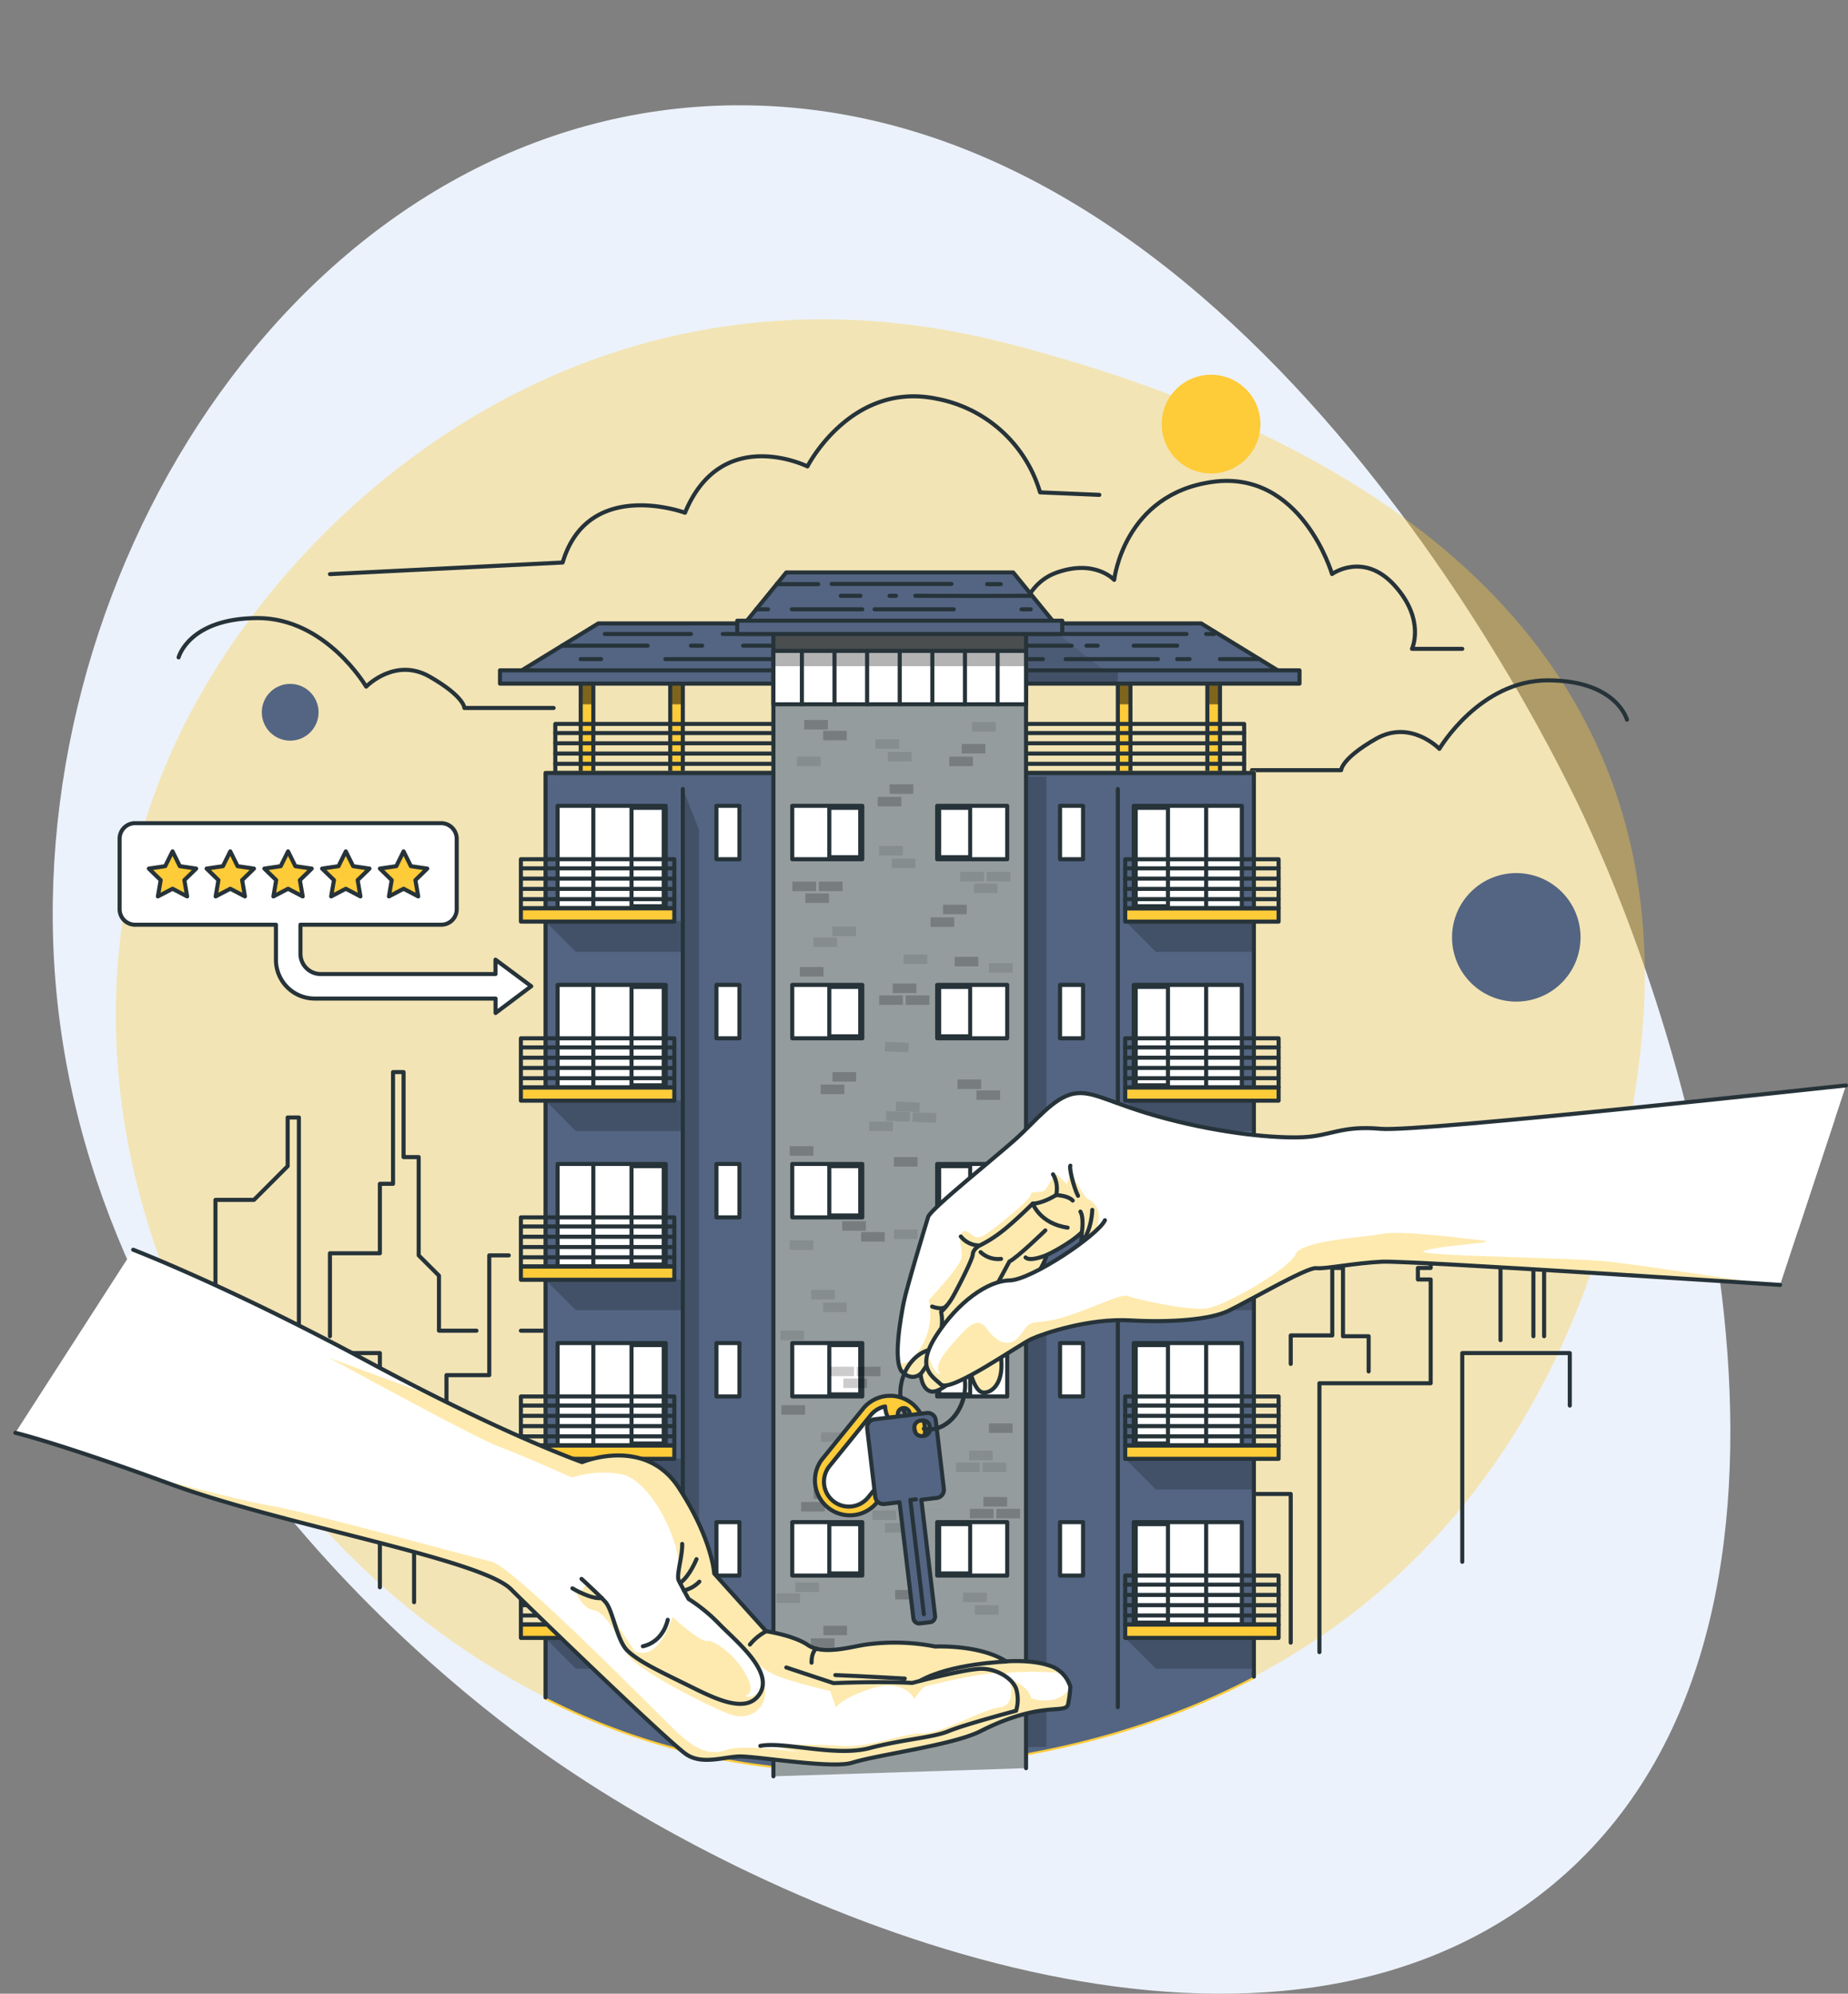 <svg id="Layer_6" data-name="Layer 6" xmlns="http://www.w3.org/2000/svg" xmlns:xlink="http://www.w3.org/1999/xlink" viewBox="0 0 590.47 636.91"><rect x="0" y="0" width="590.47" height="636.91" fill="#808080" stroke="none"/><defs><style>.cls-1,.cls-25,.cls-5{fill:none;}.cls-2{fill:#ecf2fb;}.cls-3{opacity:0.36;}.cls-11,.cls-19,.cls-24,.cls-4{fill:#fecb39;}.cls-16,.cls-19,.cls-25,.cls-26,.cls-5{stroke:#263339;stroke-linecap:round;stroke-linejoin:round;}.cls-11,.cls-16,.cls-19,.cls-26,.cls-5{stroke-width:1.3px;}.cls-6{clip-path:url(#clip-path);}.cls-10,.cls-12,.cls-21,.cls-7{fill:#010101;}.cls-10,.cls-12,.cls-21,.cls-24,.cls-7{isolation:isolate;}.cls-7{opacity:0.5;}.cls-8{clip-path:url(#clip-path-2);}.cls-26,.cls-9{fill:#536582;}.cls-10{opacity:0.1;}.cls-11{stroke:#fecb39;stroke-miterlimit:10;}.cls-12{opacity:0.2;}.cls-13{clip-path:url(#clip-path-3);}.cls-14{fill:#959c9e;}.cls-15{clip-path:url(#clip-path-4);}.cls-16,.cls-17{fill:#fff;}.cls-18{fill:#263339;}.cls-20{clip-path:url(#clip-path-5);}.cls-21{opacity:0.3;}.cls-22{clip-path:url(#clip-path-6);}.cls-23{clip-path:url(#clip-path-7);}.cls-24{opacity:0.4;}.cls-25{stroke-width:1.3px;}</style><clipPath id="clip-path"><polygon class="cls-1" points="389.81 207.93 389.81 248.09 385.77 248.09 385.77 214.15 361.2 214.15 361.2 248.09 357.17 248.09 357.17 214.15 218.18 214.15 218.18 248.09 214.15 248.09 214.15 214.15 189.58 214.15 189.58 248.09 185.55 248.09 185.55 207.93 389.81 207.93"/></clipPath><clipPath id="clip-path-2"><polygon class="cls-1" points="383.8 199.16 327.13 199.16 299.68 199.16 191.17 199.16 162.57 216.69 272.42 216.69 315.5 216.69 412.41 216.69 383.8 199.16"/></clipPath><clipPath id="clip-path-3"><rect class="cls-1" x="159.76" y="214.15" width="255.45" height="4.24"/></clipPath><clipPath id="clip-path-4"><polyline class="cls-1" points="247.12 567.46 247.12 199.16 327.84 199.16 327.84 564.86"/></clipPath><clipPath id="clip-path-5"><rect class="cls-1" x="247.12" y="207.93" width="80.72" height="17.06"/></clipPath><clipPath id="clip-path-6"><polygon class="cls-1" points="338.04 200.41 236.94 200.41 251.23 182.87 323.73 182.87 338.04 200.41"/></clipPath><clipPath id="clip-path-7"><rect class="cls-1" x="235.56" y="198.29" width="103.85" height="4.24"/></clipPath></defs><path class="cls-2" d="M235,33.64c-132.23.94-225,140.3-217.76,272.79,8.06,146.94,136.7,239.86,159,255.34,77.5,53.82,225,112.86,315.42,43.86,100.51-76.69,56.43-255,14.5-344.66C495.18,237.46,396.07,32.49,235,33.64Z"/><g id="freepik--background-simple--inject-71" class="cls-3"><path class="cls-4" d="M62.07,225.43c37.37-68.78,131.32-149,260.24-115.61S538.31,214,524,337.06,434.76,562.4,273.22,565.38-19.84,376.21,62.07,225.43Z"/></g><g id="freepik--Clouds--inject-71"><path class="cls-5" d="M57.07,210s3.25-12.48,25.17-12.55S117,219.35,117,219.35s9.19-9.55,20.3-3.18,11.08,10,11.08,10h28.51"/><path class="cls-5" d="M519.84,229.9s-3.26-12.5-25.17-12.56-34.76,21.88-34.76,21.88-9.19-9.55-20.3-3.18-11.08,10-11.08,10H400"/><path class="cls-5" d="M467.22,207.28H451.15s4.39-9.26-5.54-20.23-20-3.67-20-3.67-9.75-33.36-38.17-29.44S356,185.25,356,185.25s-6.07-6.73-18.45-2.31-14.26,21.36-11.19,28.52c0,0-14.09,2.73-15,14.76,0,0-.87-10.64-14.13-11s-16.57,16.14-16.57,16.14h-14.9"/><path class="cls-5" d="M105.43,183.41l74.34-3.71c8.17-27.33,39.1-15.9,39.1-15.9C230.57,135.44,258,149,258,149s13.89-27.32,41.32-21.61a42.66,42.66,0,0,1,33,29.9l18.93.8"/></g><g id="freepik--Buildings--inject-71"><polyline class="cls-5" points="68.84 461.77 68.84 383.31 81.15 383.31 91.91 372.54 91.91 356.99 95.5 356.99 95.5 426.87"/><polyline class="cls-5" points="84.47 473.18 84.47 432.25 121.38 432.25 121.38 507.06"/><polyline class="cls-5" points="105.42 426.87 105.42 400.37 121.38 400.37 121.38 378.18 125.58 378.18 125.58 342.49 128.95 342.49 128.95 369.64 133.78 369.64 133.78 401.04 140.26 407.52 140.26 425.1 152.24 425.1"/><polyline class="cls-5" points="132.31 511.83 132.31 462.89 142.66 462.89 142.66 439.3 156.33 439.3 156.33 401.04 162.57 401.04"/><polyline class="cls-5" points="437.31 438.11 437.31 426.87 429.11 426.87 429.11 405.05 425.69 405.05 425.69 426.61 412.41 426.61 412.41 435.72"/><polyline class="cls-5" points="479.44 428.13 479.44 400.54 463.29 384.39 457.13 384.39 457.13 405.05 453.04 405.05 453.04 408.74 457.13 408.74 457.13 441.89 421.58 441.89 421.58 497.38 421.58 527.78"/><polyline class="cls-5" points="467.22 498.93 467.22 432.25 501.58 432.25 501.58 449.02"/><polyline class="cls-5" points="489.95 426.87 489.95 378.18 493.37 378.18 493.37 426.87"/><polyline class="cls-5" points="412.41 524.75 412.41 477.26 378.1 477.26 378.1 415.13 350.27 387.29 350.27 358.3 344.35 358.3 344.35 479.82"/><polyline class="cls-5" points="353.97 538.46 353.97 486.26 317.46 486.26 317.46 450.49 312.7 450.49 312.7 399.29 308.32 399.29 308.32 350.56 302.48 350.56 302.48 292.06 297.34 292.06 297.34 348.33 290.57 355.1 290.57 383.31 278.25 383.31 278.25 450.44 253.45 450.44 253.45 493.19 236.94 493.19 236.94 538.46"/><polyline class="cls-5" points="166.44 425.1 185.78 425.1 185.78 471.92 201.13 471.92 201.13 510.31"/><polyline class="cls-5" points="188.8 440.96 201.13 440.96 201.13 396.74 259.9 396.74 259.9 441.89"/><line class="cls-5" x1="317.74" y1="432.25" x2="338.71" y2="432.25"/><polyline class="cls-5" points="394.25 473.18 394.25 390.83 389.81 390.83 389.81 474.27"/><polygon class="cls-4" points="389.81 207.93 389.81 248.09 385.77 248.09 385.77 214.15 361.2 214.15 361.2 248.09 357.17 248.09 357.17 214.15 218.18 214.15 218.18 248.09 214.15 248.09 214.15 214.15 189.58 214.15 189.58 248.09 185.55 248.09 185.55 207.93 389.81 207.93"/><g class="cls-6"><polygon class="cls-7" points="389.81 207.93 389.81 224.99 385.77 224.99 385.77 214.15 361.2 214.15 361.2 224.99 357.17 224.99 357.17 214.15 218.18 214.15 218.18 224.99 214.15 224.99 214.15 214.15 189.58 214.15 189.58 224.99 185.55 224.99 185.55 207.93 389.81 207.93"/></g><polygon class="cls-5" points="389.81 207.93 389.81 248.09 385.77 248.09 385.77 214.15 361.2 214.15 361.2 248.09 357.17 248.09 357.17 214.15 218.18 214.15 218.18 248.09 214.15 248.09 214.15 214.15 189.58 214.15 189.58 248.09 185.55 248.09 185.55 207.93 389.81 207.93"/><polygon class="cls-4" points="383.8 199.16 327.13 199.16 299.68 199.16 191.17 199.16 162.57 216.69 272.42 216.69 315.5 216.69 412.41 216.69 383.8 199.16"/><g class="cls-8"><polygon class="cls-9" points="383.8 199.16 327.13 199.16 299.68 199.16 191.17 199.16 162.57 216.69 272.42 216.69 315.5 216.69 412.41 216.69 383.8 199.16"/><polygon class="cls-10" points="333.81 199.16 248.12 199.16 248.12 216.69 355.96 216.69 333.81 199.16"/></g><polygon class="cls-5" points="383.8 199.16 327.13 199.16 299.68 199.16 191.17 199.16 162.57 216.69 272.42 216.69 315.5 216.69 412.41 216.69 383.8 199.16"/><line class="cls-5" x1="230.93" y1="202.53" x2="379.11" y2="202.53"/><line class="cls-5" x1="342.4" y1="206.26" x2="237.44" y2="206.26"/><line class="cls-5" x1="212.62" y1="210.57" x2="333.23" y2="210.57"/><line class="cls-5" x1="347.15" y1="206.26" x2="350.74" y2="206.26"/><line class="cls-5" x1="362.25" y1="206.26" x2="376.13" y2="206.26"/><line class="cls-5" x1="385.39" y1="202.53" x2="387.91" y2="202.53"/><line class="cls-5" x1="340.49" y1="210.57" x2="369.98" y2="210.57"/><line class="cls-5" x1="376.13" y1="210.57" x2="380.07" y2="210.57"/><line class="cls-5" x1="389.8" y1="210.57" x2="402.42" y2="210.57"/><line class="cls-5" x1="179.59" y1="206.26" x2="206.92" y2="206.26"/><line class="cls-5" x1="220.76" y1="206.26" x2="224.36" y2="206.26"/><line class="cls-5" x1="220.76" y1="202.53" x2="193.25" y2="202.53"/><line class="cls-5" x1="185.55" y1="210.57" x2="192.05" y2="210.57"/><path class="cls-11" d="M400.64,246.93V535.6c-34.46,18.14-76.67,28.84-127.42,29.81a210.71,210.71,0,0,1-98.9-23.14V246.93Z"/><path class="cls-9" d="M400.64,246.93V535.6c-34.46,18.14-76.67,28.84-127.42,29.81a210.71,210.71,0,0,1-98.9-23.14V246.93Z"/><rect class="cls-12" x="324.32" y="248.1" width="10.02" height="309.98"/><polygon class="cls-12" points="223.34 542.09 218.18 555.05 218.18 252.06 223.34 265.02 223.34 542.09"/><polyline class="cls-12" points="359.5 523.25 369.33 533.07 400.64 533.07 400.64 523.25 359.5 523.25"/><polyline class="cls-12" points="359.5 466 369.33 475.82 400.64 475.82 400.64 466 359.5 466"/><polyline class="cls-12" points="359.5 408.74 369.33 418.56 400.64 418.56 400.64 408.74 359.5 408.74"/><polyline class="cls-12" points="359.5 351.49 369.33 361.32 400.64 361.32 400.64 351.49 359.5 351.49"/><polyline class="cls-12" points="359.5 294.25 369.33 304.07 400.64 304.07 400.64 294.25 359.5 294.25"/><polyline class="cls-12" points="174.17 523.25 183.99 533.07 217.9 533.07 217.9 523.25 174.17 523.25"/><polyline class="cls-12" points="174.17 466 183.99 475.82 217.9 475.82 217.9 466 174.17 466"/><polyline class="cls-12" points="174.17 408.74 183.99 418.56 217.9 418.56 217.9 408.74 174.17 408.74"/><polyline class="cls-12" points="174.17 351.49 183.99 361.32 217.9 361.32 217.9 351.49 174.17 351.49"/><polyline class="cls-12" points="174.17 294.25 183.99 304.07 217.9 304.07 217.9 294.25 174.17 294.25"/><line class="cls-5" x1="177.43" y1="234.18" x2="397.53" y2="234.18"/><line class="cls-5" x1="177.43" y1="237.45" x2="397.53" y2="237.45"/><line class="cls-5" x1="177.43" y1="240.73" x2="397.53" y2="240.73"/><line class="cls-5" x1="177.43" y1="244.01" x2="397.53" y2="244.01"/><rect class="cls-5" x="177.43" y="231.26" width="220.1" height="15.67"/><rect class="cls-4" x="159.76" y="214.15" width="255.45" height="4.24"/><g class="cls-13"><rect class="cls-9" x="159.76" y="214.15" width="255.45" height="4.24"/><rect class="cls-12" x="248.12" y="214.15" width="109.05" height="4.24"/></g><rect class="cls-5" x="159.76" y="214.15" width="255.45" height="4.24"/><polyline class="cls-5" points="174.32 542.25 174.32 246.93 400.64 246.93 400.64 535.6"/><polyline class="cls-14" points="247.12 567.46 247.12 199.16 327.84 199.16 327.84 564.86"/><g class="cls-15"><rect class="cls-7" x="247.12" y="202.53" width="80.72" height="9.59"/></g><polyline class="cls-5" points="247.12 567.46 247.12 199.16 327.84 199.16 327.84 564.86"/><rect class="cls-16" x="253.14" y="257.43" width="22.38" height="17.06"/><rect class="cls-17" x="264.98" y="258.07" width="9.89" height="15.76"/><path class="cls-18" d="M274.22,258.72v14.47h-8.59V258.72h8.59m1.3-1.29H264.33v17.05h11.19Z"/><rect class="cls-16" x="178.16" y="257.43" width="34.55" height="32.73"/><line class="cls-5" x1="189.58" y1="257.43" x2="189.58" y2="290.15"/><path class="cls-18" d="M211.43,258.72v30.14h-9V258.72h9m1.3-1.29h-11.6v32.72h11.6Z"/><rect class="cls-19" x="166.44" y="290.15" width="49.02" height="4.26"/><line class="cls-5" x1="166.44" y1="277.4" x2="215.46" y2="277.4"/><line class="cls-5" x1="166.44" y1="280.68" x2="215.46" y2="280.68"/><line class="cls-5" x1="166.44" y1="283.96" x2="215.46" y2="283.96"/><line class="cls-5" x1="166.44" y1="287.24" x2="215.46" y2="287.24"/><rect class="cls-5" x="166.44" y="274.48" width="49.02" height="15.67"/><rect class="cls-16" x="228.9" y="257.43" width="7.36" height="17.06"/><rect class="cls-16" x="299.44" y="257.43" width="22.38" height="17.06"/><rect class="cls-17" x="300.09" y="258.07" width="9.89" height="15.76"/><path class="cls-18" d="M309.35,258.72v14.47h-8.62V258.72h8.6m1.3-1.29h-11.2v17.05h11.2Z"/><rect class="cls-16" x="362.25" y="257.43" width="34.55" height="32.73"/><line class="cls-5" x1="385.39" y1="257.43" x2="385.39" y2="290.15"/><path class="cls-18" d="M372.54,258.72v30.14h-9V258.72h9m1.3-1.29H362.25v32.72h11.59Z"/><rect class="cls-19" x="359.52" y="290.16" width="49.02" height="4.26"/><line class="cls-5" x1="408.52" y1="277.4" x2="359.5" y2="277.4"/><line class="cls-5" x1="408.52" y1="280.68" x2="359.5" y2="280.68"/><line class="cls-5" x1="408.52" y1="283.96" x2="359.5" y2="283.96"/><line class="cls-5" x1="408.52" y1="287.24" x2="359.5" y2="287.24"/><rect class="cls-5" x="359.52" y="274.5" width="49.02" height="15.67"/><rect class="cls-16" x="338.7" y="257.43" width="7.36" height="17.06"/><rect class="cls-16" x="253.14" y="314.63" width="22.38" height="17.06"/><rect class="cls-17" x="264.98" y="315.28" width="9.89" height="15.76"/><path class="cls-18" d="M274.22,315.93v14.48h-8.59V315.93h8.59m1.3-1.3H264.33V331.7h11.19Z"/><rect class="cls-16" x="178.16" y="314.63" width="34.55" height="32.73"/><line class="cls-5" x1="189.58" y1="314.63" x2="189.58" y2="347.36"/><path class="cls-18" d="M211.43,315.93v30.13h-9V315.93h9m1.3-1.3h-11.6v32.73h11.6Z"/><rect class="cls-19" x="166.44" y="347.36" width="49.02" height="4.26"/><line class="cls-5" x1="166.44" y1="334.61" x2="215.46" y2="334.61"/><line class="cls-5" x1="166.44" y1="337.89" x2="215.46" y2="337.89"/><line class="cls-5" x1="166.44" y1="341.16" x2="215.46" y2="341.16"/><line class="cls-5" x1="166.44" y1="344.44" x2="215.46" y2="344.44"/><rect class="cls-5" x="166.44" y="331.69" width="49.02" height="15.67"/><rect class="cls-16" x="228.9" y="314.63" width="7.36" height="17.06"/><rect class="cls-16" x="299.44" y="314.63" width="22.38" height="17.06"/><rect class="cls-17" x="300.09" y="315.28" width="9.89" height="15.76"/><path class="cls-18" d="M309.35,315.93v14.48h-8.62V315.93h8.6m1.3-1.3h-11.2V331.7h11.2Z"/><rect class="cls-16" x="362.25" y="314.63" width="34.55" height="32.73"/><line class="cls-5" x1="385.39" y1="314.63" x2="385.39" y2="347.36"/><path class="cls-18" d="M372.54,315.93v30.13h-9V315.93h9m1.3-1.3H362.25v32.73h11.59Z"/><rect class="cls-19" x="359.52" y="347.36" width="49.02" height="4.26"/><line class="cls-5" x1="408.52" y1="334.61" x2="359.5" y2="334.61"/><line class="cls-5" x1="408.52" y1="337.89" x2="359.5" y2="337.89"/><line class="cls-5" x1="408.52" y1="341.16" x2="359.5" y2="341.16"/><line class="cls-5" x1="408.52" y1="344.44" x2="359.5" y2="344.44"/><rect class="cls-5" x="359.52" y="331.69" width="49.02" height="15.67"/><rect class="cls-16" x="338.7" y="314.63" width="7.36" height="17.06"/><rect class="cls-16" x="253.14" y="371.84" width="22.38" height="17.06"/><rect class="cls-17" x="264.98" y="372.49" width="9.89" height="15.76"/><path class="cls-18" d="M274.22,373.18v14.46h-8.59V373.18h8.59m1.3-1.3H264.33v17.06h11.19Z"/><rect class="cls-16" x="178.16" y="371.84" width="34.55" height="32.73"/><line class="cls-5" x1="189.58" y1="371.84" x2="189.58" y2="404.57"/><path class="cls-18" d="M211.43,373.18v30.13h-9V373.18h9m1.3-1.3h-11.6v32.73h11.6Z"/><rect class="cls-19" x="166.44" y="404.57" width="49.02" height="4.26"/><line class="cls-5" x1="166.44" y1="391.81" x2="215.46" y2="391.81"/><line class="cls-5" x1="166.44" y1="395.09" x2="215.46" y2="395.09"/><line class="cls-5" x1="166.44" y1="398.37" x2="215.46" y2="398.37"/><line class="cls-5" x1="166.44" y1="401.65" x2="215.46" y2="401.65"/><rect class="cls-5" x="166.44" y="388.9" width="49.02" height="15.67"/><rect class="cls-16" x="228.9" y="371.84" width="7.36" height="17.06"/><rect class="cls-16" x="299.44" y="371.84" width="22.38" height="17.06"/><rect class="cls-17" x="300.09" y="372.49" width="9.89" height="15.76"/><path class="cls-18" d="M309.35,373.18v14.46h-8.62V373.18h8.6m1.3-1.3h-11.2v17.06h11.2Z"/><rect class="cls-16" x="362.25" y="371.84" width="34.55" height="32.73"/><line class="cls-5" x1="385.39" y1="371.84" x2="385.39" y2="404.57"/><path class="cls-18" d="M372.54,373.18v30.13h-9V373.18h9m1.3-1.3H362.25v32.73h11.59Z"/><rect class="cls-19" x="359.52" y="404.57" width="49.02" height="4.26"/><line class="cls-5" x1="408.52" y1="391.81" x2="359.5" y2="391.81"/><line class="cls-5" x1="408.52" y1="395.09" x2="359.5" y2="395.09"/><line class="cls-5" x1="408.52" y1="398.37" x2="359.5" y2="398.37"/><line class="cls-5" x1="408.52" y1="401.65" x2="359.5" y2="401.65"/><rect class="cls-5" x="359.52" y="388.9" width="49.02" height="15.67"/><rect class="cls-16" x="338.7" y="371.84" width="7.36" height="17.06"/><rect class="cls-16" x="253.14" y="429.05" width="22.38" height="17.06"/><rect class="cls-17" x="264.98" y="429.7" width="9.89" height="15.76"/><path class="cls-18" d="M274.22,430.35v14.46h-8.59V430.35h8.59m1.3-1.3H264.33v17.06h11.19Z"/><rect class="cls-16" x="178.16" y="429.05" width="34.55" height="32.73"/><line class="cls-5" x1="189.58" y1="429.05" x2="189.58" y2="461.78"/><path class="cls-18" d="M211.43,430.35v30.13h-9V430.35h9m1.3-1.3h-11.6v32.73h11.6Z"/><rect class="cls-19" x="166.44" y="461.78" width="49.02" height="4.26"/><line class="cls-5" x1="166.44" y1="449.02" x2="215.46" y2="449.02"/><line class="cls-5" x1="166.44" y1="452.3" x2="215.46" y2="452.3"/><line class="cls-5" x1="166.44" y1="455.58" x2="215.46" y2="455.58"/><line class="cls-5" x1="166.44" y1="458.86" x2="215.46" y2="458.86"/><rect class="cls-5" x="166.44" y="446.11" width="49.02" height="15.67"/><rect class="cls-16" x="228.9" y="429.05" width="7.36" height="17.06"/><rect class="cls-16" x="299.44" y="429.05" width="22.38" height="17.06"/><rect class="cls-17" x="300.09" y="429.7" width="9.89" height="15.76"/><path class="cls-18" d="M309.35,430.35v14.46h-8.62V430.35h8.6m1.3-1.3h-11.2v17.06h11.2Z"/><rect class="cls-16" x="362.25" y="429.05" width="34.55" height="32.73"/><line class="cls-5" x1="385.39" y1="429.05" x2="385.39" y2="461.78"/><path class="cls-18" d="M372.54,430.35v30.13h-9V430.35h9m1.3-1.3H362.25v32.73h11.59Z"/><rect class="cls-19" x="359.52" y="461.78" width="49.02" height="4.26"/><line class="cls-5" x1="408.52" y1="449.02" x2="359.5" y2="449.02"/><line class="cls-5" x1="408.52" y1="452.3" x2="359.5" y2="452.3"/><line class="cls-5" x1="408.52" y1="455.58" x2="359.5" y2="455.58"/><line class="cls-5" x1="408.52" y1="458.86" x2="359.5" y2="458.86"/><rect class="cls-5" x="359.52" y="446.11" width="49.02" height="15.67"/><rect class="cls-16" x="338.7" y="429.05" width="7.36" height="17.06"/><rect class="cls-16" x="253.14" y="486.26" width="22.38" height="17.06"/><rect class="cls-17" x="264.98" y="486.91" width="9.89" height="15.76"/><path class="cls-18" d="M274.22,487.55V502h-8.59V487.55h8.59m1.3-1.29H264.33v17.05h11.19Z"/><rect class="cls-16" x="178.16" y="486.26" width="34.55" height="32.73"/><line class="cls-5" x1="189.58" y1="486.26" x2="189.58" y2="518.98"/><path class="cls-18" d="M211.43,487.55v30.14h-9V487.55h9m1.3-1.29h-11.6V519h11.6Z"/><rect class="cls-19" x="166.44" y="518.98" width="49.02" height="4.26"/><line class="cls-5" x1="166.44" y1="506.23" x2="215.46" y2="506.23"/><line class="cls-5" x1="166.44" y1="509.51" x2="215.46" y2="509.51"/><line class="cls-5" x1="166.44" y1="512.79" x2="215.46" y2="512.79"/><line class="cls-5" x1="166.44" y1="516.07" x2="215.46" y2="516.07"/><rect class="cls-5" x="166.44" y="503.31" width="49.02" height="15.67"/><rect class="cls-16" x="228.9" y="486.26" width="7.36" height="17.06"/><rect class="cls-16" x="299.44" y="486.26" width="22.38" height="17.06"/><rect class="cls-17" x="300.09" y="486.91" width="9.89" height="15.76"/><path class="cls-18" d="M309.35,487.55V502h-8.62V487.55h8.6m1.3-1.29h-11.2v17.05h11.2Z"/><rect class="cls-16" x="362.25" y="486.26" width="34.55" height="32.73"/><line class="cls-5" x1="385.39" y1="486.26" x2="385.39" y2="518.98"/><path class="cls-18" d="M372.54,487.55v30.14h-9V487.55h9m1.3-1.29H362.25V519h11.59Z"/><rect class="cls-19" x="359.52" y="518.98" width="49.02" height="4.26"/><line class="cls-5" x1="408.52" y1="506.23" x2="359.5" y2="506.23"/><line class="cls-5" x1="408.52" y1="509.51" x2="359.5" y2="509.51"/><line class="cls-5" x1="408.52" y1="512.79" x2="359.5" y2="512.79"/><line class="cls-5" x1="408.52" y1="516.07" x2="359.5" y2="516.07"/><rect class="cls-5" x="359.52" y="503.31" width="49.02" height="15.67"/><rect class="cls-16" x="338.7" y="486.26" width="7.36" height="17.06"/><rect class="cls-17" x="247.12" y="207.93" width="80.72" height="17.06"/><g class="cls-20"><rect class="cls-21" x="247.12" y="207.93" width="80.73" height="4.89"/></g><rect class="cls-5" x="247.12" y="207.93" width="80.72" height="17.06"/><line class="cls-5" x1="256.22" y1="207.93" x2="256.22" y2="224.99"/><line class="cls-5" x1="266.64" y1="207.93" x2="266.64" y2="224.99"/><line class="cls-5" x1="277.06" y1="207.93" x2="277.06" y2="224.99"/><line class="cls-5" x1="287.48" y1="207.93" x2="287.48" y2="224.99"/><line class="cls-5" x1="297.9" y1="207.93" x2="297.9" y2="224.99"/><line class="cls-5" x1="308.32" y1="207.93" x2="308.32" y2="224.99"/><line class="cls-5" x1="318.76" y1="207.93" x2="318.76" y2="224.99"/><polygon class="cls-4" points="338.04 200.41 236.94 200.41 251.23 182.87 323.73 182.87 338.04 200.41"/><g class="cls-22"><polygon class="cls-9" points="338.04 200.41 236.94 200.41 251.23 182.87 323.73 182.87 338.04 200.41"/></g><polygon class="cls-5" points="338.04 200.41 236.94 200.41 251.23 182.87 323.73 182.87 338.04 200.41"/><rect class="cls-4" x="235.56" y="198.29" width="103.85" height="4.24"/><g class="cls-23"><rect class="cls-9" x="235.56" y="198.29" width="103.85" height="4.24"/></g><rect class="cls-5" x="235.56" y="198.29" width="103.85" height="4.24"/><rect class="cls-12" x="256.96" y="230" width="7.56" height="3.03"/><rect class="cls-12" x="263.01" y="233.46" width="7.56" height="3.03"/><rect class="cls-12" x="284.25" y="250.56" width="7.56" height="3.03"/><rect class="cls-12" x="280.47" y="254.56" width="7.56" height="3.03"/><rect class="cls-12" x="253.19" y="281.65" width="7.56" height="3.03"/><rect class="cls-12" x="257.32" y="285.42" width="7.56" height="3.03"/><rect class="cls-12" x="301.32" y="289.02" width="7.56" height="3.03"/><rect class="cls-12" x="297.33" y="293.07" width="7.56" height="3.03"/><rect class="cls-12" x="255.57" y="308.93" width="7.56" height="3.03"/><rect class="cls-12" x="261.65" y="281.65" width="7.56" height="3.03"/><rect class="cls-12" x="285.62" y="369.64" width="7.56" height="3.03"/><rect class="cls-12" x="252.35" y="366.17" width="7.56" height="3.03"/><rect class="cls-12" x="262.22" y="346.49" width="7.56" height="3.03"/><rect class="cls-12" x="265.99" y="342.49" width="7.56" height="3.03"/><rect class="cls-12" x="289.39" y="317.99" width="7.56" height="3.03"/><rect class="cls-12" x="285.25" y="314.21" width="7.56" height="3.03"/><rect class="cls-12" x="303.29" y="241.72" width="7.56" height="3.03"/><rect class="cls-12" x="307.29" y="237.67" width="7.56" height="3.03"/><rect class="cls-12" x="305.03" y="305.67" width="7.56" height="3.03"/><rect class="cls-12" x="280.92" y="317.99" width="7.56" height="3.03"/><rect class="cls-12" x="312" y="348.33" width="7.56" height="3.03"/><rect class="cls-12" x="305.95" y="344.86" width="7.56" height="3.03"/><rect class="cls-12" x="286.02" y="507.93" width="7.56" height="3.03"/><rect class="cls-12" x="304.05" y="532.42" width="7.56" height="3.03"/><rect class="cls-12" x="318.37" y="482.01" width="7.56" height="3.03"/><rect class="cls-12" x="314.23" y="478.23" width="7.56" height="3.03"/><rect class="cls-12" x="255.97" y="479.82" width="7.56" height="3.03"/><rect class="cls-12" x="259.97" y="475.77" width="7.56" height="3.03"/><rect class="cls-12" x="315.98" y="454.72" width="7.56" height="3.03"/><rect class="cls-12" x="309.9" y="482.01" width="7.56" height="3.03"/><path class="cls-12" d="M281.55,482.2c7.34-.08,14.91-.08,22,0"/><rect class="cls-12" x="269.1" y="390.13" width="7.56" height="3.03"/><rect class="cls-12" x="275.14" y="393.6" width="7.56" height="3.03"/><rect class="cls-12" x="292.5" y="413.28" width="7.56" height="3.03"/><rect class="cls-12" x="288.71" y="457.46" width="7.56" height="3.03"/><rect class="cls-12" x="265.32" y="436.61" width="7.56" height="3.03"/><rect class="cls-12" x="269.47" y="440.38" width="7.56" height="3.03"/><rect class="cls-12" x="263.08" y="519.35" width="7.56" height="3.03"/><rect class="cls-12" x="259.09" y="523.39" width="7.56" height="3.03"/><rect class="cls-12" x="249.68" y="448.91" width="7.56" height="3.03"/><rect class="cls-12" x="273.78" y="436.61" width="7.56" height="3.03"/><rect class="cls-10" x="248.07" y="509.02" width="7.56" height="3.03"/><rect class="cls-10" x="254.13" y="505.54" width="7.56" height="3.03"/><rect class="cls-10" x="311.52" y="512.8" width="7.56" height="3.03"/><rect class="cls-10" x="307.74" y="508.8" width="7.56" height="3.03"/><rect class="cls-10" x="305.5" y="467.22" width="7.56" height="3.03"/><rect class="cls-10" x="309.64" y="463.46" width="7.56" height="3.03"/><rect class="cls-10" x="282.76" y="486.57" width="7.56" height="3.03"/><rect class="cls-10" x="278.77" y="482.52" width="7.56" height="3.03"/><rect class="cls-10" x="287.7" y="524.75" width="7.56" height="3.03"/><rect class="cls-10" x="313.96" y="467.22" width="7.56" height="3.03"/><rect class="cls-10" x="285.62" y="392.79" width="7.56" height="3.03"/><rect class="cls-10" x="252.35" y="396.26" width="7.56" height="3.03"/><rect class="cls-10" x="259.21" y="412.08" width="7.56" height="3.03"/><rect class="cls-10" x="262.99" y="416.1" width="7.56" height="3.03"/><rect class="cls-10" x="270.83" y="457.6" width="7.56" height="3.03"/><rect class="cls-10" x="266.69" y="461.37" width="7.56" height="3.03"/><rect class="cls-10" x="249.36" y="425.1" width="7.56" height="3.03"/><rect class="cls-10" x="262.36" y="457.6" width="7.56" height="3.03"/><rect class="cls-10" x="312" y="414.09" width="7.56" height="3.03"/><rect class="cls-10" x="305.95" y="417.57" width="7.56" height="3.03"/><rect class="cls-10" x="254.67" y="241.72" width="7.56" height="3.03"/><rect class="cls-10" x="310.6" y="230.66" width="7.56" height="3.03"/><rect class="cls-10" x="315.29" y="278.53" width="7.56" height="3.03"/><rect class="cls-10" x="311.15" y="282.3" width="7.56" height="3.03"/><rect class="cls-10" x="279.73" y="236.16" width="7.56" height="3.03"/><rect class="cls-10" x="283.72" y="240.2" width="7.56" height="3.03"/><rect class="cls-10" x="315.98" y="307.69" width="7.56" height="3.03"/><rect class="cls-10" x="306.83" y="278.53" width="7.56" height="3.03"/><rect class="cls-10" x="259.9" y="299.5" width="7.56" height="3.03"/><rect class="cls-10" x="265.94" y="296.02" width="7.56" height="3.03"/><rect class="cls-10" x="277.75" y="358.3" width="7.56" height="3.03"/><rect class="cls-10" x="288.71" y="304.95" width="7.56" height="3.03"/><rect class="cls-10" x="285.39" y="352.87" width="3.03" height="7.56" transform="translate(-81.63 628.11) rotate(-87.56)"/><rect class="cls-10" x="288.53" y="349.82" width="3.04" height="7.56" transform="translate(-74.86 629.29) rotate(-87.71)"/><rect class="cls-10" x="284.92" y="274.3" width="7.56" height="3.03"/><rect class="cls-10" x="280.92" y="270.26" width="7.56" height="3.03"/><rect class="cls-10" x="285.02" y="330.73" width="3.03" height="7.56" transform="translate(-59.86 606.54) rotate(-87.56)"/><rect class="cls-10" x="293.84" y="353.22" width="3.03" height="7.56" transform="translate(-73.89 636.89) rotate(-87.56)"/><line class="cls-5" x1="218.18" y1="252.06" x2="218.18" y2="545.38"/><line class="cls-5" x1="357.17" y1="252.06" x2="357.17" y2="545.38"/><path class="cls-5" d="M315.42,186.61h4.35"/><path class="cls-5" d="M265.73,186.55H304"/><path class="cls-5" d="M248.19,186.61h13.25"/><line class="cls-5" x1="274.94" y1="190.34" x2="268.65" y2="190.34"/><path class="cls-5" d="M329.32,190.34q-18.44.07-36.86,0"/><line class="cls-5" x1="326.39" y1="194.65" x2="329.32" y2="194.65"/><line class="cls-5" x1="279.46" y1="194.65" x2="304.73" y2="194.65"/><line class="cls-5" x1="253.01" y1="194.65" x2="275.51" y2="194.65"/><line class="cls-5" x1="241.63" y1="194.65" x2="245.39" y2="194.65"/><line class="cls-5" x1="284.22" y1="190.34" x2="286.28" y2="190.34"/></g><g id="freepik--Stars--inject-71"><path class="cls-16" d="M169.74,315.06l-11.42-8.49v4.6H102.43A6.48,6.48,0,0,1,96,304.69v-9.28h45a4.94,4.94,0,0,0,4.93-5V267.92a5,5,0,0,0-4.93-4.95H43.16a4.94,4.94,0,0,0-4.94,4.94h0v22.5a4.94,4.94,0,0,0,4.89,5H88.17v11.21A12.37,12.37,0,0,0,100.53,319h57.81v4.61Z"/><polygon class="cls-19" points="55.13 271.98 57.46 276.71 62.68 277.48 58.91 281.16 59.8 286.37 55.13 283.92 50.45 286.37 51.34 281.16 47.56 277.48 52.78 276.71 55.13 271.98"/><polygon class="cls-19" points="73.58 271.98 75.91 276.71 81.15 277.48 77.37 281.16 78.26 286.37 73.58 283.92 68.9 286.37 69.8 281.16 66.01 277.48 71.23 276.71 73.58 271.98"/><polygon class="cls-19" points="92.04 271.98 94.37 276.71 99.61 277.48 95.82 281.16 96.72 286.37 92.04 283.92 87.36 286.37 88.25 281.16 84.47 277.48 89.69 276.71 92.04 271.98"/><polygon class="cls-19" points="110.49 271.98 112.84 276.71 118.06 277.48 114.28 281.16 115.17 286.37 110.49 283.92 105.81 286.37 106.71 281.16 102.92 277.48 108.16 276.71 110.49 271.98"/><polygon class="cls-19" points="128.95 271.98 131.29 276.71 136.52 277.48 132.73 281.16 133.63 286.37 128.95 283.92 124.27 286.37 125.16 281.16 121.38 277.48 126.62 276.71 128.95 271.98"/></g><g id="freepik--hand-2--inject-71"><path class="cls-17" d="M589.82,346.75l-15.2,46S458,393,433.29,396.36s-54.64,17.29-54.64,17.29C368.41,419,338.2,416.3,342,409.44a29.35,29.35,0,0,0,2.82-8,39.89,39.89,0,0,0,.88-7.78c-4,3.82-11.16,7.24-11.16,7.24-1.79,5.44-8,13.35-8,13.35l-7,17c2.25,11.93-4,14.38-6,13.41s-3.21-5.46-3.21-5.46l-3.3-.61s-6.42,6.63-9.52,5.92-3.33-5.63-3.33-5.63-2.57,2.46-5.79-.55A5.89,5.89,0,0,1,287,435c-.8-5.55,1-15.41,1.75-19,.88-4.54,7-24.87,7.81-27.32s21.35-18.89,27.78-24.66,12.3-13.45,18.72-14.65,11.63,3.23,29.69,8,34.48,6.26,43.49,5.9,12.29-3.78,24.92-2.68S588.91,346.77,589.82,346.75Z"/><path class="cls-24" d="M350,393.26a62.86,62.86,0,0,1-5.19,8.19,40,40,0,0,0,.88-7.78c-4,3.81-11.16,7.23-11.16,7.23-1.79,5.44-8,13.36-8,13.36l-7,17c2.26,11.92-4,14.37-6,13.4s-3.21-5.45-3.21-5.45l-3.31-.62s-6.42,6.63-9.51,5.92-3.33-5.63-3.33-5.63-2.58,2.47-5.8-.55A5.94,5.94,0,0,1,287,435c1.16,1.06,3,1,5.83-2.53a20.24,20.24,0,0,0,3.9-17.14s9.66-10.24,10.39-13.24-1.47-6.86.34-8.47,3.43,2.88,6.39,1.34,15.27-11.58,15.41-13.13,2.51-.67,4.12-1.37,3.1-6.17,4.55-5a35.66,35.66,0,0,1,2.92,2.79,14.54,14.54,0,0,0,1.22-3.69c-.12-.72,4,7.74,5.75,8.6S352.85,387,350,393.26Z"/><path class="cls-5" d="M589.82,346.75c-.91,0-136,15-148.64,13.86s-15.92,2.29-24.93,2.68-25.42-1.14-43.49-5.9-23.24-9.19-29.68-8-12.31,8.92-18.72,14.65-27,22.21-27.78,24.66-6.93,22.78-7.82,27.32-3.63,19.28-.42,22.32,5.8.55,5.8.55.25,4.91,3.33,5.63,9.51-5.92,9.51-5.92l3.31.61s1.17,4.48,3.21,5.46,8.29-1.48,6-13.41l7-17s6.23-7.91,8-13.35c0,0,7.16-3.38,11.15-7.24,0,0,.08,8.89-3.7,15.74s26.44,9.6,36.68,4.22"/><path class="cls-5" d="M294.12,439s8.58-10.82,6.57-19.89a22,22,0,0,0,3.89-5.05c1.71-3.06,6.18-11.78,6.24-13.35s2-2.72,2-2.72a40.9,40.9,0,0,0,7.14-4.47c3.94-3,10-9,10-9s2.92.06,7.47-2.75c0,0,3.81.13,5.32,1.76"/><path class="cls-5" d="M349,386.5s-.1,6.49-3.43,10.4"/><path class="cls-5" d="M345.68,393.69s.71-4.66-.46-6.64"/><path class="cls-5" d="M330,384.51s2.27,6.4,11.12,7.67"/><path class="cls-5" d="M334,393.06s-8.7,8.49-11.48,9.94L319,409.53"/><path class="cls-5" d="M313.32,400a8.14,8.14,0,0,0,6.53,2.16"/><path class="cls-5" d="M334.54,400.89s-5.37,2.32-6.85.81"/><path class="cls-5" d="M336.46,375.14a9.1,9.1,0,0,1,1,6.67"/><path class="cls-5" d="M342,372.38c-.44.53.94,6.65,2.45,9.64"/><path class="cls-5" d="M307,395a7.62,7.62,0,0,0,5.88,2.87"/><path class="cls-5" d="M297.83,417.38s3.36,1.39,4.58-.22"/><ellipse class="cls-25" cx="298.02" cy="443.78" rx="12.95" ry="10.21" transform="translate(-200.65 636.35) rotate(-77.23)"/><path class="cls-19" d="M295.51,455.91a11.15,11.15,0,0,0-19.77-5.86l-13.2,16.29a11.16,11.16,0,0,0,17.35,14l13.19-16.28A11.13,11.13,0,0,0,295.51,455.91Zm-7.94-2.75a1.89,1.89,0,1,1,2.67-.26,1.89,1.89,0,0,1-2.67.26Z"/><path class="cls-16" d="M290.58,462.07l-13.19,16.28a7.94,7.94,0,0,1-12.34-10l13.19-16.3a7.81,7.81,0,0,1,4.57-2.75,8.12,8.12,0,0,0,8.41,7.83,7.1,7.1,0,0,0,1.13-.12A7.94,7.94,0,0,1,290.58,462.07Z"/><path class="cls-4" d="M277.51,458.26l2.92-3.61,1.08.86-1,1.23,6.36,5.17-1,1.16-6.36-5.17-1,1.22Z"/><path class="cls-26" d="M296,451.41l-16.58,2a2.59,2.59,0,0,0-2.34,2.82s0,.07,0,.11l2.58,21.79a2.59,2.59,0,0,0,2.81,2.34h.12l4.83-.57L291.85,517a1.84,1.84,0,0,0,2,1.62h0l3.31-.39a1.84,1.84,0,0,0,1.62-2h0l-4.39-37.12,4.84-.57a2.59,2.59,0,0,0,2.35-2.82s0-.07,0-.11L299,453.75a2.6,2.6,0,0,0-2.79-2.37Zm1.14,4.81a2.22,2.22,0,0,1-1.93,2.47h0l-.52.06a2.22,2.22,0,0,1-2.46-1.94l-.06-.51a2.23,2.23,0,0,1,1.93-2.48l.53-.05a2.21,2.21,0,0,1,2.45,2h0Z"/><polyline class="cls-5" points="295.19 515.67 290.88 479.18 292.65 478.97"/><path class="cls-5" d="M308,446.06c-1.58,7-7.33,11.61-12.82,10.35"/><path class="cls-17" d="M586.31,357.38l-17.54,53.1-4.53-.3h0c-21.82-1.42-114.71-7.46-122.55-7.12-8.89.38-18.31,2.41-21.16,2.06s-22.37,11-28.07,13.69-17.86,3.76-31.2,3-27.65,4.16-31.54,5.89-26,17.36-29,14.59c-2.35-2.21-6.08-4.31-4.23-10.21a23.58,23.58,0,0,1,2.84-5.65C306.11,416,315.61,409.14,322.6,409s28.34-14.5,30.51-19.23Z"/><path class="cls-24" d="M564.2,410.17c-21.82-1.42-114.71-7.46-122.55-7.12-8.89.38-18.3,2.4-21.15,2.06s-22.37,11-28.08,13.69-17.86,3.76-31.19,3-27.65,4.16-31.54,5.89-26,17.36-29,14.58c-2.36-2.21-6.09-4.3-4.24-10.2.84,3.38,2.57,7.55,4.11,6.7,0,0-3.23-1.34,2.74-8.29s8.86-10.29,12-6,7.51,6.81,11.08,1.51,3.27-2.43,12.25-4.87,19.47-8,21.6-7.12,19.7,4.94,25.7,3.91,26-12.62,28-17.21,22.38-5.38,27.8-6.55,24.31,1.27,31.61,2.07-11.81,1.4-18.09,3.28,47.12,2,60.58,3.73C528.88,404.88,562.88,410,564.2,410.17Z"/><path class="cls-5" d="M568.77,410.48s-118.23-7.82-127.12-7.42-18.31,2.41-21.16,2.06-22.37,11-28.07,13.69-17.86,3.76-31.2,3-27.65,4.16-31.54,5.89-26,17.36-29,14.59-8.17-5.43-1.39-15.86,16.27-17.28,23.25-17.39,28.35-14.5,30.51-19.23"/></g><g id="freepik--hand-1--inject-71"><path class="cls-17" d="M313.36,553.07c-8.85,4.47-32.1,7.34-41,10.07-6.29,1.94-28.61-1.79-35.38-2-4.81-.15-12.32,2.94-17.61-.66s-46.26-43.05-56-52.74S90.22,487.24,54.59,474.16c-2.32-.85-4.55-1.67-6.69-2.43-30.73-11.06-43-14-43-14l37.69-58.53s30.23,11.62,74.26,35.35c8.89,4.79,17,9,24.29,12.58C170,461.48,186,467.1,186,467.1s20.05-8.39,30.82,8.07,11.39,27.51,11.39,27.51l16.59,18.44s8.77,1.27,13.39,4.43,13.43.65,17.77-.07a67,67,0,0,1,22.86.52s14.2-.7,22.66,4.75c0,0,7.78-.66,13.63,1.27a11.26,11.26,0,0,1,4.09,2.36,9.58,9.58,0,0,1,2.81,4.51,41.77,41.77,0,0,1-.72,5.44C340.71,547.93,333.13,543.06,313.36,553.07Z"/><path class="cls-24" d="M313.36,553.07c-8.85,4.47-32.1,7.34-41,10.07-6.29,1.94-28.61-1.79-35.38-2-4.81-.15-12.32,2.94-17.61-.66s-46.26-43.05-56-52.74S90.22,487.24,54.59,474.16c-2.32-.85-4.55-1.67-6.69-2.43,15.92,4.13,32.73,8.36,38.06,9.2,11,1.72,63.65,16.17,71.05,17.93s54.44,50.07,60,55.13,10,6.91,15.3,5,23.05.79,23.05.79l-10-2.32s14.39-.4,23.42.29,19.81-4.12,25.91-4,19.27-7.7,24.83-8.36,3-8.94,3-8.94,5.89,1.7,7,6.07c0,0,8.43,3.09,12.57-3.59a41.55,41.55,0,0,1-.72,5.44C340.71,547.93,333.13,543.06,313.36,553.07Z"/><path class="cls-24" d="M339.25,534.42c-15.29-1-19.06.4-19.06.4-2.3-1.6-22.39,3.39-24.09,3.77s-3.88,4.18-3.88,4.18-3.15-6.5-13.11-3.53-12,6.19-12,6.19l-1.87-5.23s-14.16-3.31-18.13-5.37a21.48,21.48,0,0,1-8.29-7c-2.5-3.21-17.21-16-18.8-17.13s-2.74-5.11-2.74-5.11c1-13.53-9.78-32.93-18.6-34.59a32.64,32.64,0,0,0-15.94,1s-15.27-6.84-23.27-9.84-54.34-28.39-54.34-28.39l36,13.25C170,461.37,186,467,186,467s20-8.39,30.82,8.07,11.38,27.51,11.38,27.51L244.78,521s8.77,1.27,13.39,4.43,13.44.65,17.77-.07a67.05,67.05,0,0,1,22.87.52s14.19-.7,22.65,4.75c0,0,7.79-.66,13.63,1.27A11.11,11.11,0,0,1,339.25,534.42Z"/><path class="cls-24" d="M187.28,505.76s-1.05,3.47-2.74,2.56,1.7,5.82,5.2,6.07,9,10.2,11.07,14.47,27.48,17.35,33.28,19.08,12.08-2.75,10-10.05c0,0-2.68,5.64-6.06,3.8,0,0,3.87-.16.33-6.72s-10.48-11.2-12.43-10.76-10.47-6.87-10.85-7.68-3.76,14.33-12.2,11c0,0-7.29-10.29-8.23-13.87S187.28,505.76,187.28,505.76Z"/><path class="cls-5" d="M42.56,399.24s30.28,11.61,74.31,35.34S186,467.1,186,467.1s20.05-8.39,30.82,8.07,11.39,27.51,11.39,27.51l16.59,18.44s8.77,1.27,13.39,4.43,13.43.65,17.77-.07a67,67,0,0,1,22.86.52s14.2-.7,22.66,4.75c0,0,7.78-.66,13.63,1.27a10.15,10.15,0,0,1,6.9,6.87,41.77,41.77,0,0,1-.72,5.44c-.63,3.57-8.19-1.34-28,8.71-8.85,4.47-32.1,7.34-41,10.07-6.29,1.94-28.6-1.79-35.38-2-4.81-.16-12.31,2.93-17.61-.66s-46.26-43-56-52.74S90.21,487.21,54.58,474.13,4.91,457.72,4.91,457.72"/><path class="cls-5" d="M251.25,532.69l15.08,5s14.53-.66,25.14-.06c0,0,17.17-4.59,22.28-4.52s10,3.3,11,6.61a12.28,12.28,0,0,1-.09,6.8s-16.58,4.42-21.58,6.51-14.35,2.56-25.29,5.43-27.43-2.24-34.85-.72"/><path class="cls-5" d="M321.53,530.79s-17.72.62-27.53,6.15"/><path class="cls-5" d="M289.09,536.23s-12.85-.73-22.18-1.11"/><path class="cls-5" d="M260.8,526.66s-1.57,1.1-1.49,4.5"/><path class="cls-5" d="M185.81,504.39s5,4.54,7.57,7.3,3.6,12.38,7.22,15.75,10,6.41,18.36,10.51,19.35,10.18,23.79,3.14S235.63,524.69,230,519a53.35,53.35,0,0,0-10-8.21s-2.33-4.3-3.14-5.92,1.26-8,1.11-11.65"/><path class="cls-5" d="M222.54,498.09s-2.12,5.37-5.23,7.6"/><path class="cls-5" d="M239.62,525.36a16.8,16.8,0,0,1,5.18-4.23"/><path class="cls-5" d="M182.9,507.41s6,3.61,9.37,3.09"/><path class="cls-5" d="M223.45,505.28a9.7,9.7,0,0,1-4.92,2.79"/><path class="cls-5" d="M213.35,517.47s-1.2,6.89-7.93,8.45"/></g><circle class="cls-4" cx="386.95" cy="135.46" r="15.77" transform="translate(191.25 495.72) rotate(-80.78)"/><circle class="cls-9" cx="92.72" cy="227.54" r="9.07"/><circle class="cls-9" cx="484.48" cy="299.45" r="20.53" transform="translate(-69.84 430.28) rotate(-45)"/></svg>